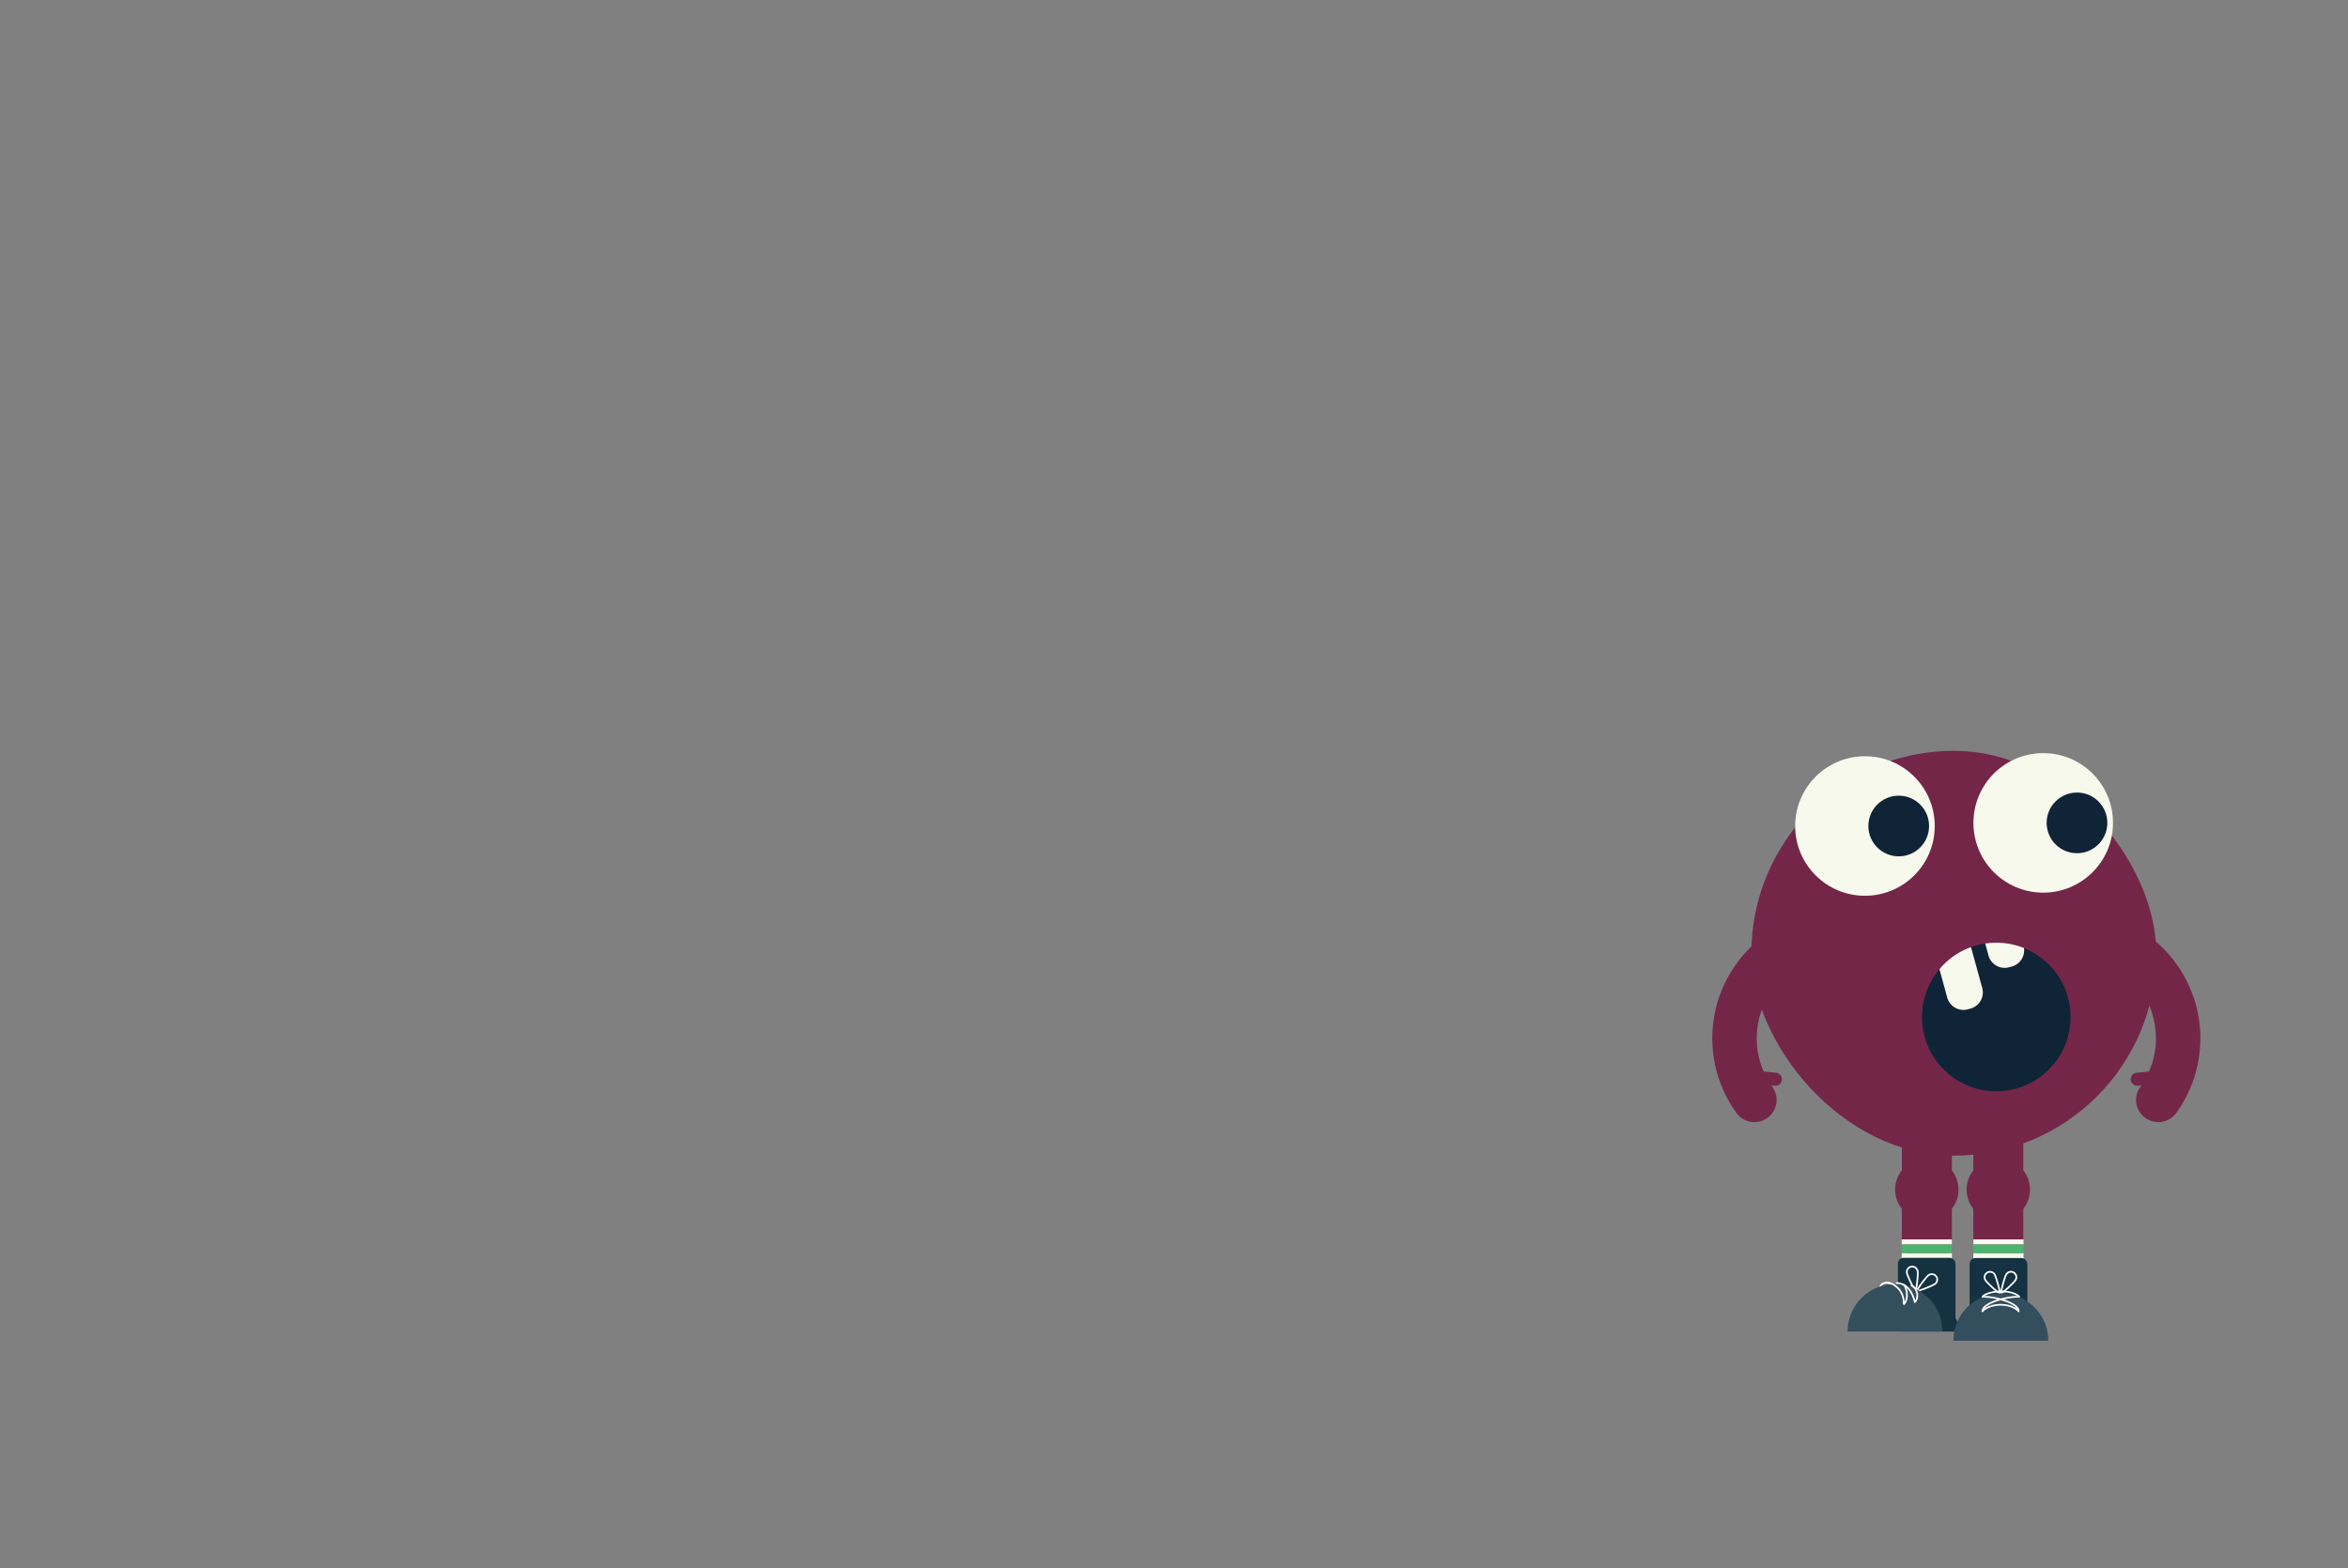 <svg xmlns="http://www.w3.org/2000/svg" xmlns:xlink="http://www.w3.org/1999/xlink" viewBox="0 0 1042.95 696.83"><rect x="0" y="0" width="1042.95" height="696.83" fill="#808080" stroke="none"/><defs><style>.a,.f,.i{fill:none;}.b{fill:#742649;}.c{fill:#f7f9ec;}.d{fill:#0f2436;}.e{fill:#4bb0ac;}.f{stroke:#742649;stroke-width:19.74px;}.f,.i{stroke-linecap:round;stroke-miterlimit:10;}.g{fill:#49b56d;}.h{fill:#143241;}.i{stroke:#fff;stroke-width:0.75px;}.j{fill:#334e5d;}.k{clip-path:url(#a);}</style><clipPath id="a"><path class="a" d="M888.74,574.65A21.05,21.05,0,0,1,909.8,595.7H867.68A21.05,21.05,0,0,1,888.74,574.65Z"/></clipPath></defs><title>hotspot</title><path class="b" d="M844.78,479.49v71.35a11.13,11.13,0,0,0,11.09,11.09h0A11.13,11.13,0,0,0,867,550.84V479.49Z"/><path class="b" d="M876.53,479.49v71.35a11.13,11.13,0,0,0,11.09,11.09h0a11.13,11.13,0,0,0,11.09-11.09V479.49Z"/><rect class="b" x="777.93" y="333.6" width="179.87" height="179.87" rx="89.93"/><circle class="c" cx="828.39" cy="367.01" r="31"/><circle class="d" cx="843.39" cy="367.01" r="13.48"/><circle class="c" cx="907.57" cy="365.62" r="31"/><circle class="d" cx="922.57" cy="365.62" r="13.48"/><path class="e" d="M955.1,485.76a1.75,1.75,0,0,1,1.28-2.1l4.86-1.18a1.75,1.75,0,0,1,2.1,1.28h0a1.75,1.75,0,0,1-1.28,2.1L957.2,487A1.74,1.74,0,0,1,955.1,485.76Z"/><path class="f" d="M958.68,488.7a50.29,50.29,0,0,0,2.93-4.61,46.78,46.78,0,0,0-13.52-60.68"/><path class="f" d="M779.28,488.7a50.29,50.29,0,0,1-2.93-4.61,46.78,46.78,0,0,1,13.52-60.68"/><path class="b" d="M946.47,479.81a2.9,2.9,0,0,1,2.6-3.17l8.33-.83a2.93,2.93,0,0,1,3.18,2.61h0a2.91,2.91,0,0,1-2.61,3.17l-8.33.83A2.91,2.91,0,0,1,946.47,479.81Z"/><path class="b" d="M791.49,479.81a2.9,2.9,0,0,0-2.6-3.17l-8.33-.83a2.93,2.93,0,0,0-3.18,2.61h0a2.91,2.91,0,0,0,2.61,3.17l8.32.83A2.91,2.91,0,0,0,791.49,479.81Z"/><path class="d" d="M899,421.24a7.45,7.45,0,0,1-5.38,8.18l-1.23.34a7.45,7.45,0,0,1-9.13-5.19l-1.47-5.35A31,31,0,0,0,878,420c-.85.23-1.67.5-2.48.8l5,18.16a7.46,7.46,0,0,1-5.19,9.13l-1.23.33a7.44,7.44,0,0,1-9.13-5.19l-3.47-12.63A33,33,0,1,0,899,421.24Z"/><path class="c" d="M874.06,448.45l1.23-.33a7.46,7.46,0,0,0,5.19-9.13l-5-18.16a32.69,32.69,0,0,0-14,9.8l3.47,12.63A7.44,7.44,0,0,0,874.06,448.45Z"/><path class="c" d="M892.42,429.76l1.23-.34a7.45,7.45,0,0,0,5.38-8.18,32.82,32.82,0,0,0-17.21-2l1.47,5.35A7.45,7.45,0,0,0,892.42,429.76Z"/><ellipse class="b" cx="855.87" cy="528.56" rx="14.09" ry="13.89"/><ellipse class="b" cx="887.62" cy="528.56" rx="14.09" ry="13.89"/><path class="c" d="M844.71,575.1a11.17,11.17,0,0,0,11.14,11.14h0A11.18,11.18,0,0,0,867,575.1V556.75H844.71Z"/><rect class="c" x="844.71" y="550.69" width="22.29" height="2.29"/><rect class="g" x="844.71" y="552.97" width="22.29" height="3.78"/><rect class="h" x="843.04" y="558.87" width="25.57" height="29.91" rx="2.58"/><path class="i" d="M851.82,564.76c.23,1.31-.48,8.41-1,8.49s-3.57-6.34-3.8-7.66a2.41,2.41,0,1,1,4.75-.83Z"/><path class="i" d="M856.6,566.62c-1.06.81-5.34,6.52-5.05,6.9s6.92-2.26,8-3.07a2.41,2.41,0,1,0-2.93-3.83Z"/><path class="i" d="M835.14,571.69c1.63-4.08,10.61-.81,10.47,7.45"/><path class="h" d="M857.64,579.12a12.5,12.5,0,0,0-12.5,12.5h25A12.5,12.5,0,0,0,857.64,579.12Z"/><path class="j" d="M841.75,570.56a21.06,21.06,0,0,0-21.06,21.06H862.8A21.05,21.05,0,0,0,841.75,570.56Z"/><path class="i" d="M842.49,570.06c3.26,0,6.53,2.45,8,8.26"/><path class="i" d="M845.75,570.88c.82.81,2.45,5.71,0,8.56"/><path class="i" d="M849,571.21c1.63,0,4.08,4.56,1.57,7.37"/><path class="i" d="M845.61,579.14a9.14,9.14,0,0,0-4.65-8.4,7,7,0,0,0-1.75-.66,5.14,5.14,0,0,0-1.38-.14"/><path class="c" d="M876.55,575.1a11.15,11.15,0,0,0,22.29,0V556.75H876.55Z"/><rect class="c" x="876.55" y="550.69" width="22.29" height="2.29"/><rect class="g" x="876.55" y="552.97" width="22.29" height="3.78"/><rect class="h" x="874.88" y="558.97" width="25.63" height="26.36" rx="2.58" transform="translate(1775.39 1144.29) rotate(180)"/><path class="h" d="M887.54,573.74a12.5,12.5,0,0,1,12.5,12.5H875A12.5,12.5,0,0,1,887.54,573.74Z"/><path class="i" d="M886,566.26c.69,1.14,2.6,8,2.19,8.26s-5.63-4.62-6.32-5.76a2.41,2.41,0,0,1,4.13-2.5Z"/><path class="i" d="M891.14,566.26c-.69,1.14-2.61,8-2.19,8.26s5.62-4.62,6.31-5.76a2.41,2.41,0,1,0-4.12-2.5Z"/><path class="j" d="M888.74,574.65A21.05,21.05,0,0,1,909.8,595.7H867.68A21.05,21.05,0,0,1,888.74,574.65Z"/><g class="k"><path class="i" d="M880.68,582.5c3.56-3.56,12.05-3.83,15.88,0"/><path class="i" d="M880.55,582.64c0-3.61,10.17-6.53,16.37-6.53"/><path class="i" d="M880.59,576.11c6.21,0,16.09,2.92,16.09,6.53"/></g><path class="i" d="M880.59,576.11c2.86-2.86,13.07-3.27,16.33,0"/></svg>